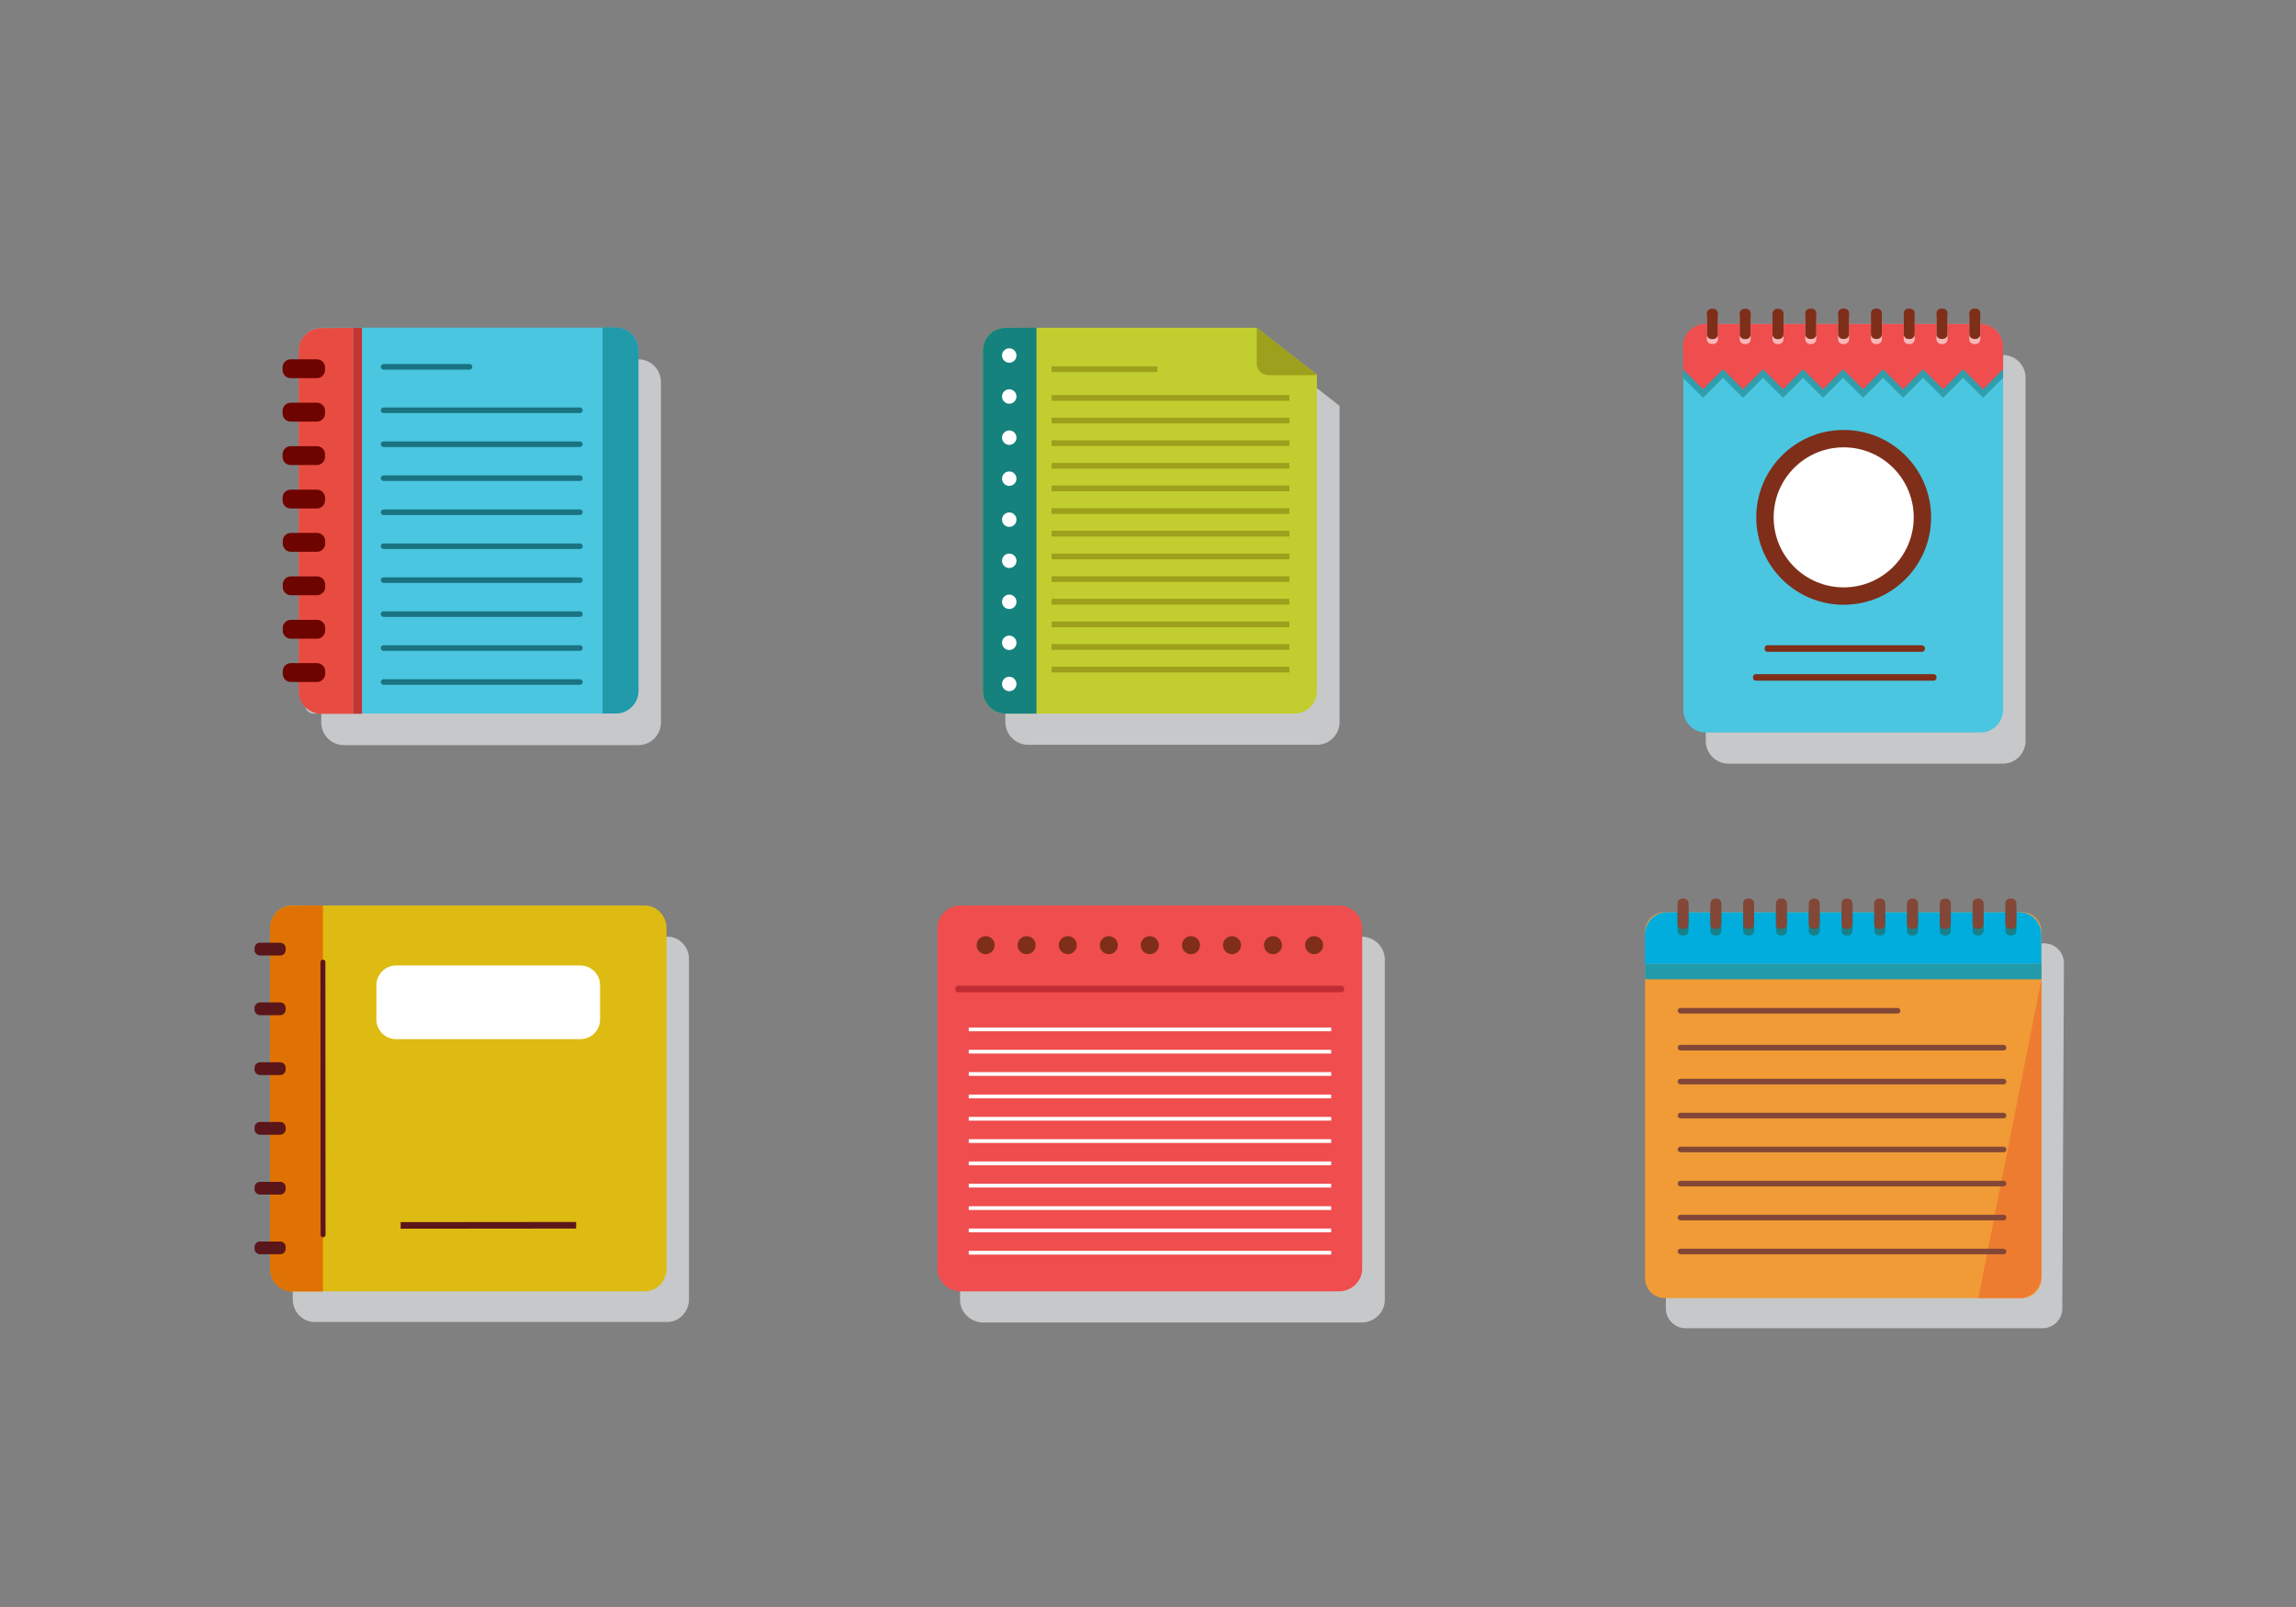 <?xml version="1.0" encoding="utf-8"?>
<!-- Generator: Adobe Illustrator 21.0.0, SVG Export Plug-In . SVG Version: 6.00 Build 0)  -->
<svg version="1.1" xmlns="http://www.w3.org/2000/svg" xmlns:xlink="http://www.w3.org/1999/xlink" x="0px" y="0px"
	 viewBox="0 0 1400 980" style="enable-background:new 0 0 1400 980;" xml:space="preserve">
<rect x="0" y="0" width="1400" height="980" fill="#808080" stroke="none"/>
<style type="text/css">
	.st0{display:none;}
	.st1{display:inline;fill:#4AC6E0;}
	.st2{display:inline;fill:#F09B36;}
	.st3{display:inline;fill:#DDBB12;}
	.st4{display:inline;fill:#EF4D4E;}
	.st5{display:inline;fill:#C2CE2F;}
	.st6{display:inline;fill:#ED7C31;}
	.st7{display:inline;fill:#E84C41;}
	.st8{display:inline;}
	.st9{fill:#6E0400;}
	.st10{fill:#197380;}
	.st11{fill:#824737;}
	.st12{display:inline;fill:#C43431;}
	.st13{display:inline;fill:#219AAA;}
	.st14{display:inline;fill:#00ADDC;}
	.st15{fill:#168189;}
	.st16{display:inline;fill:#16827E;}
	.st17{fill:#FFFFFF;}
	.st18{fill:#7F2E19;}
	.st19{fill:#9DA01C;}
	.st20{display:inline;fill:#9DA01C;}
	.st21{display:inline;fill:#E07204;}
	.st22{fill:#5B161A;}
	.st23{display:inline;fill:#FFFFFF;}
	.st24{display:inline;fill:none;stroke:#5B161A;stroke-width:4;stroke-miterlimit:10;}
	.st25{display:inline;fill:none;stroke:#5B161A;stroke-width:3;stroke-linecap:round;stroke-miterlimit:10;}
	.st26{display:inline;fill:#BF2C34;}
	.st27{display:inline;fill:#7F2E19;}
	.st28{display:inline;fill:#319EAD;}
	.st29{fill:#F9B8B8;}
	.st30{fill:#C7C8CA;}
	.st31{fill:#4AC6E0;}
	.st32{fill:#E84C41;}
	.st33{fill:#C43431;}
	.st34{fill:#219AAA;}
	.st35{fill:#F09B36;}
	.st36{fill:#ED7C31;}
	.st37{fill:#00ADDC;}
	.st38{fill:#C2CE2F;}
	.st39{fill:#16827E;}
	.st40{fill:#DDBB12;}
	.st41{fill:#E07204;}
	.st42{fill:none;stroke:#5B161A;stroke-width:4;stroke-miterlimit:10;}
	.st43{fill:none;stroke:#5B161A;stroke-width:3;stroke-linecap:round;stroke-miterlimit:10;}
	.st44{fill:#EF4D4E;}
	.st45{fill:#BF2C34;}
	.st46{fill:#319EAD;}
</style>
<g id="Layer_2" class="st0">
	<path class="st1" d="M760.9,322.3v192.5c0,6.6-5.4,12-12,12H603.5c-6.6,0-12-5.4-12-12V322.3c0-6.6,5.4-12,12-12h145.4
		C755.5,310.3,760.9,315.7,760.9,322.3z"/>
	<path class="st2" d="M1143.4,812h-186c-6.6,0-12-5.4-12-12V619.5c0-6.6,5.4-12,12-12h186c6.6,0,12,5.4,12,12V800
		C1155.4,806.6,1150,812,1143.4,812z"/>
	<path class="st3" d="M430.1,603.5V784c0,6.6-5.2,12-11.5,12h-187c-6.3,0-11.5-5.4-11.5-12V603.5c0-6.6,5.2-12,11.5-12h187
		C424.9,591.5,430.1,596.9,430.1,603.5z"/>
	<path class="st4" d="M793.5,603.5V784c0,6.6-5.5,12-12.3,12H580.9c-6.8,0-12.3-5.4-12.3-12V603.5c0-6.6,5.6-12,12.3-12h200.3
		C788,591.5,793.5,596.9,793.5,603.5z"/>
	<path class="st5" d="M1138.9,338.1v167.6c0,6.6-5.4,12-12,12h-153c-6.6,0-12-5.4-12-12V325.2c0-6.6,5.4-12,12-12H1107L1138.9,338.1
		z"/>
	<path class="st6" d="M1155.4,643v157c0,6.6-5.2,12-11.5,12h-22L1155.4,643z"/>
	<path class="st1" d="M411,325.2v180.5c0,6.6-5.4,12-12,12H243c-6.6,0-12-5.4-12-12V325.2c0-6.6,5.4-12,12-12h156
		C405.6,313.2,411,318.6,411,325.2z"/>
	<path class="st7" d="M260,313.2v204.5h-17c-6.6,0-12-5.4-12-12V325.2c0-6.6,5.4-12,12-12H260z"/>
	<g class="st8">
		<path class="st9" d="M240,339.9h-12.5c-2.7,0-5-2.3-5-5l0,0c0-2.8,2.3-5,5-5H240c2.8,0,5,2.3,5,5l0,0
			C245,337.7,242.8,339.9,240,339.9z"/>
		<path class="st9" d="M240,362.9h-12.5c-2.7,0-5-2.3-5-5l0,0c0-2.8,2.3-5,5-5H240c2.8,0,5,2.3,5,5l0,0
			C245,360.7,242.8,362.9,240,362.9z"/>
		<path class="st9" d="M240,385.9h-12.5c-2.7,0-5-2.3-5-5l0,0c0-2.8,2.3-5,5-5H240c2.8,0,5,2.3,5,5l0,0
			C245,383.7,242.8,385.9,240,385.9z"/>
		<path class="st9" d="M240,408.9h-12.5c-2.7,0-5-2.3-5-5l0,0c0-2.8,2.3-5,5-5H240c2.8,0,5,2.3,5,5l0,0
			C245,406.7,242.8,408.9,240,408.9z"/>
		<path class="st9" d="M240,431.9h-12.5c-2.7,0-5-2.3-5-5l0,0c0-2.8,2.3-5,5-5H240c2.8,0,5,2.3,5,5l0,0
			C245,429.7,242.8,431.9,240,431.9z"/>
		<path class="st9" d="M240,454.9h-12.5c-2.7,0-5-2.3-5-5l0,0c0-2.8,2.3-5,5-5H240c2.8,0,5,2.3,5,5l0,0
			C245,452.7,242.8,454.9,240,454.9z"/>
		<path class="st9" d="M240,477.9h-12.5c-2.7,0-5-2.3-5-5l0,0c0-2.8,2.3-5,5-5H240c2.8,0,5,2.3,5,5l0,0
			C245,475.7,242.8,477.9,240,477.9z"/>
		<path class="st9" d="M240,500.9h-12.5c-2.7,0-5-2.3-5-5l0,0c0-2.8,2.3-5,5-5H240c2.8,0,5,2.3,5,5l0,0
			C245,498.7,242.8,500.9,240,500.9z"/>
	</g>
	<g class="st8">
		<g>
			<path class="st10" d="M321.5,335.4H276c-0.8,0-1.5-0.7-1.5-1.5s0.7-1.5,1.5-1.5h45.5c0.8,0,1.5,0.7,1.5,1.5
				S322.3,335.4,321.5,335.4z"/>
		</g>
		<g>
			<path class="st10" d="M380,358.4H276c-0.8,0-1.5-0.7-1.5-1.5s0.7-1.5,1.5-1.5h104c0.8,0,1.5,0.7,1.5,1.5S380.8,358.4,380,358.4z"
				/>
		</g>
		<g>
			<path class="st10" d="M380,376.4H276c-0.8,0-1.5-0.7-1.5-1.5s0.7-1.5,1.5-1.5h104c0.8,0,1.5,0.7,1.5,1.5S380.8,376.4,380,376.4z"
				/>
		</g>
		<g>
			<path class="st10" d="M380,394.4H276c-0.8,0-1.5-0.7-1.5-1.5s0.7-1.5,1.5-1.5h104c0.8,0,1.5,0.7,1.5,1.5S380.8,394.4,380,394.4z"
				/>
		</g>
		<g>
			<path class="st10" d="M380,412.4H276c-0.8,0-1.5-0.7-1.5-1.5s0.7-1.5,1.5-1.5h104c0.8,0,1.5,0.7,1.5,1.5S380.8,412.4,380,412.4z"
				/>
		</g>
		<g>
			<path class="st10" d="M380,430.4H276c-0.8,0-1.5-0.7-1.5-1.5s0.7-1.5,1.5-1.5h104c0.8,0,1.5,0.7,1.5,1.5S380.8,430.4,380,430.4z"
				/>
		</g>
		<g>
			<path class="st10" d="M380,448.4H276c-0.8,0-1.5-0.7-1.5-1.5s0.7-1.5,1.5-1.5h104c0.8,0,1.5,0.7,1.5,1.5S380.8,448.4,380,448.4z"
				/>
		</g>
		<g>
			<path class="st10" d="M380,466.4H276c-0.8,0-1.5-0.7-1.5-1.5s0.7-1.5,1.5-1.5h104c0.8,0,1.5,0.7,1.5,1.5S380.8,466.4,380,466.4z"
				/>
		</g>
		<g>
			<path class="st10" d="M380,484.4H276c-0.8,0-1.5-0.7-1.5-1.5s0.7-1.5,1.5-1.5h104c0.8,0,1.5,0.7,1.5,1.5S380.8,484.4,380,484.4z"
				/>
		</g>
		<g>
			<path class="st10" d="M380,502.4H276c-0.8,0-1.5-0.7-1.5-1.5s0.7-1.5,1.5-1.5h104c0.8,0,1.5,0.7,1.5,1.5S380.8,502.4,380,502.4z"
				/>
		</g>
	</g>
	<g class="st8">
		<g>
			<path class="st11" d="M1079.3,661.2h-115c-0.8,0-1.4-0.7-1.4-1.5s0.6-1.5,1.4-1.5h115c0.8,0,1.4,0.7,1.4,1.5
				S1080.1,661.2,1079.3,661.2z"/>
		</g>
		<g>
			<path class="st11" d="M1135.4,680.7H964.2c-0.8,0-1.4-0.7-1.4-1.5s0.6-1.5,1.4-1.5h171.1c0.8,0,1.4,0.7,1.4,1.5
				S1136.2,680.7,1135.4,680.7z"/>
		</g>
		<g>
			<path class="st11" d="M1135.4,698.7H964.2c-0.8,0-1.4-0.7-1.4-1.5s0.6-1.5,1.4-1.5h171.1c0.8,0,1.4,0.7,1.4,1.5
				S1136.2,698.7,1135.4,698.7z"/>
		</g>
		<g>
			<path class="st11" d="M1135.4,716.7H964.2c-0.8,0-1.4-0.7-1.4-1.5s0.6-1.5,1.4-1.5h171.1c0.8,0,1.4,0.7,1.4,1.5
				S1136.2,716.7,1135.4,716.7z"/>
		</g>
		<g>
			<path class="st11" d="M1135.4,734.7H964.2c-0.8,0-1.4-0.7-1.4-1.5s0.6-1.5,1.4-1.5h171.1c0.8,0,1.4,0.7,1.4,1.5
				S1136.2,734.7,1135.4,734.7z"/>
		</g>
		<g>
			<path class="st11" d="M1135.4,752.7H964.2c-0.8,0-1.4-0.7-1.4-1.5s0.6-1.5,1.4-1.5h171.1c0.8,0,1.4,0.7,1.4,1.5
				S1136.2,752.7,1135.4,752.7z"/>
		</g>
		<g>
			<path class="st11" d="M1135.4,770.7H964.2c-0.8,0-1.4-0.7-1.4-1.5s0.6-1.5,1.4-1.5h171.1c0.8,0,1.4,0.7,1.4,1.5
				S1136.2,770.7,1135.4,770.7z"/>
		</g>
		<g>
			<path class="st11" d="M1135.4,788.7H964.2c-0.8,0-1.4-0.7-1.4-1.5s0.6-1.5,1.4-1.5h171.1c0.8,0,1.4,0.7,1.4,1.5
				S1136.2,788.7,1135.4,788.7z"/>
		</g>
	</g>
	<rect x="260" y="313.2" class="st12" width="4.5" height="204.5"/>
	<path class="st13" d="M411,325.2v180.5c0,6.6-5.4,12-12,12h-7V313.2h7C405.6,313.2,411,318.6,411,325.2z"/>
	<path class="st14" d="M1155.4,619.5V635h-210v-15.5c0-6.6,5.2-12,11.5-12h187C1150.2,607.5,1155.4,612.9,1155.4,619.5z"/>
	<g class="st8">
		<path class="st15" d="M965.5,619.8L965.5,619.8c-1.6,0-2.9-1.3-2.9-2.9v-10.2c0-1.6,1.3-2.9,2.9-2.9l0,0c1.6,0,2.9,1.3,2.9,2.9
			V617C968.4,618.5,967.1,619.8,965.5,619.8z"/>
		<path class="st15" d="M982.9,619.8L982.9,619.8c-1.6,0-2.9-1.3-2.9-2.9v-10.2c0-1.6,1.3-2.9,2.9-2.9l0,0c1.6,0,2.9,1.3,2.9,2.9
			V617C985.8,618.5,984.5,619.8,982.9,619.8z"/>
		<path class="st15" d="M1000.3,619.8L1000.3,619.8c-1.6,0-2.9-1.3-2.9-2.9v-10.2c0-1.6,1.3-2.9,2.9-2.9l0,0c1.6,0,2.9,1.3,2.9,2.9
			V617C1003.2,618.5,1001.9,619.8,1000.3,619.8z"/>
		<path class="st15" d="M1017.7,619.8L1017.7,619.8c-1.6,0-2.9-1.3-2.9-2.9v-10.2c0-1.6,1.3-2.9,2.9-2.9l0,0c1.6,0,2.9,1.3,2.9,2.9
			V617C1020.6,618.5,1019.3,619.8,1017.7,619.8z"/>
		<path class="st15" d="M1035.1,619.8L1035.1,619.8c-1.6,0-2.9-1.3-2.9-2.9v-10.2c0-1.6,1.3-2.9,2.9-2.9l0,0c1.6,0,2.9,1.3,2.9,2.9
			V617C1037.9,618.5,1036.6,619.8,1035.1,619.8z"/>
		<path class="st15" d="M1052.4,619.8L1052.4,619.8c-1.6,0-2.9-1.3-2.9-2.9v-10.2c0-1.6,1.3-2.9,2.9-2.9l0,0c1.6,0,2.9,1.3,2.9,2.9
			V617C1055.3,618.5,1054,619.8,1052.4,619.8z"/>
		<path class="st15" d="M1069.8,619.8L1069.8,619.8c-1.6,0-2.9-1.3-2.9-2.9v-10.2c0-1.6,1.3-2.9,2.9-2.9l0,0c1.6,0,2.9,1.3,2.9,2.9
			V617C1072.7,618.5,1071.4,619.8,1069.8,619.8z"/>
		<path class="st15" d="M1087.2,619.8L1087.2,619.8c-1.6,0-2.9-1.3-2.9-2.9v-10.2c0-1.6,1.3-2.9,2.9-2.9l0,0c1.6,0,2.9,1.3,2.9,2.9
			V617C1090.1,618.5,1088.8,619.8,1087.2,619.8z"/>
		<path class="st15" d="M1104.6,619.8L1104.6,619.8c-1.6,0-2.9-1.3-2.9-2.9v-10.2c0-1.6,1.3-2.9,2.9-2.9l0,0c1.6,0,2.9,1.3,2.9,2.9
			V617C1107.4,618.5,1106.1,619.8,1104.6,619.8z"/>
		<path class="st15" d="M1121.9,619.8L1121.9,619.8c-1.6,0-2.9-1.3-2.9-2.9v-10.2c0-1.6,1.3-2.9,2.9-2.9l0,0c1.6,0,2.9,1.3,2.9,2.9
			V617C1124.8,618.5,1123.5,619.8,1121.9,619.8z"/>
		<path class="st15" d="M1139.3,619.8L1139.3,619.8c-1.6,0-2.9-1.3-2.9-2.9v-10.2c0-1.6,1.3-2.9,2.9-2.9l0,0c1.6,0,2.9,1.3,2.9,2.9
			V617C1142.2,618.5,1140.9,619.8,1139.3,619.8z"/>
	</g>
	<g class="st8">
		<path class="st11" d="M965.5,616.3L965.5,616.3c-1.6,0-2.9-1.3-2.9-2.9v-10.2c0-1.6,1.3-2.9,2.9-2.9l0,0c1.6,0,2.9,1.3,2.9,2.9
			v10.2C968.4,615,967.1,616.3,965.5,616.3z"/>
		<path class="st11" d="M982.9,616.3L982.9,616.3c-1.6,0-2.9-1.3-2.9-2.9v-10.2c0-1.6,1.3-2.9,2.9-2.9l0,0c1.6,0,2.9,1.3,2.9,2.9
			v10.2C985.8,615,984.5,616.3,982.9,616.3z"/>
		<path class="st11" d="M1000.3,616.3L1000.3,616.3c-1.6,0-2.9-1.3-2.9-2.9v-10.2c0-1.6,1.3-2.9,2.9-2.9l0,0c1.6,0,2.9,1.3,2.9,2.9
			v10.2C1003.2,615,1001.9,616.3,1000.3,616.3z"/>
		<path class="st11" d="M1017.7,616.3L1017.7,616.3c-1.6,0-2.9-1.3-2.9-2.9v-10.2c0-1.6,1.3-2.9,2.9-2.9l0,0c1.6,0,2.9,1.3,2.9,2.9
			v10.2C1020.6,615,1019.3,616.3,1017.7,616.3z"/>
		<path class="st11" d="M1035.1,616.3L1035.1,616.3c-1.6,0-2.9-1.3-2.9-2.9v-10.2c0-1.6,1.3-2.9,2.9-2.9l0,0c1.6,0,2.9,1.3,2.9,2.9
			v10.2C1037.9,615,1036.6,616.3,1035.1,616.3z"/>
		<path class="st11" d="M1052.4,616.3L1052.4,616.3c-1.6,0-2.9-1.3-2.9-2.9v-10.2c0-1.6,1.3-2.9,2.9-2.9l0,0c1.6,0,2.9,1.3,2.9,2.9
			v10.2C1055.3,615,1054,616.3,1052.4,616.3z"/>
		<path class="st11" d="M1069.8,616.3L1069.8,616.3c-1.6,0-2.9-1.3-2.9-2.9v-10.2c0-1.6,1.3-2.9,2.9-2.9l0,0c1.6,0,2.9,1.3,2.9,2.9
			v10.2C1072.7,615,1071.4,616.3,1069.8,616.3z"/>
		<path class="st11" d="M1087.2,616.3L1087.2,616.3c-1.6,0-2.9-1.3-2.9-2.9v-10.2c0-1.6,1.3-2.9,2.9-2.9l0,0c1.6,0,2.9,1.3,2.9,2.9
			v10.2C1090.1,615,1088.8,616.3,1087.2,616.3z"/>
		<path class="st11" d="M1104.6,616.3L1104.6,616.3c-1.6,0-2.9-1.3-2.9-2.9v-10.2c0-1.6,1.3-2.9,2.9-2.9l0,0c1.6,0,2.9,1.3,2.9,2.9
			v10.2C1107.4,615,1106.1,616.3,1104.6,616.3z"/>
		<path class="st11" d="M1121.9,616.3L1121.9,616.3c-1.6,0-2.9-1.3-2.9-2.9v-10.2c0-1.6,1.3-2.9,2.9-2.9l0,0c1.6,0,2.9,1.3,2.9,2.9
			v10.2C1124.8,615,1123.5,616.3,1121.9,616.3z"/>
		<path class="st11" d="M1139.3,616.3L1139.3,616.3c-1.6,0-2.9-1.3-2.9-2.9v-10.2c0-1.6,1.3-2.9,2.9-2.9l0,0c1.6,0,2.9,1.3,2.9,2.9
			v10.2C1142.2,615,1140.9,616.3,1139.3,616.3z"/>
	</g>
	<rect x="945.4" y="635" class="st13" width="210" height="8"/>
	<path class="st16" d="M990.3,313.2v204.5h-16.4c-6.6,0-12-5.4-12-12V325.2c0-6.6,5.4-12,12-12H990.3z"/>
	<g class="st8">
		<circle class="st17" cx="975.9" cy="327.9" r="3.8"/>
		<circle class="st17" cx="975.9" cy="349.6" r="3.8"/>
		<circle class="st17" cx="975.9" cy="371.4" r="3.8"/>
		<circle class="st17" cx="975.9" cy="393.1" r="3.8"/>
		<circle class="st17" cx="975.9" cy="414.9" r="3.8"/>
		<circle class="st17" cx="975.9" cy="436.6" r="3.8"/>
		<circle class="st17" cx="975.9" cy="458.4" r="3.8"/>
		<circle class="st17" cx="975.9" cy="480.2" r="3.8"/>
		<circle class="st17" cx="975.9" cy="501.9" r="3.8"/>
	</g>
	<g class="st8">
		<circle class="st18" cx="768" cy="612.5" r="4.8"/>
		<circle class="st18" cx="746.3" cy="612.5" r="4.8"/>
		<circle class="st18" cx="724.5" cy="612.5" r="4.8"/>
		<circle class="st18" cx="702.8" cy="612.5" r="4.8"/>
		<circle class="st18" cx="681" cy="612.5" r="4.8"/>
		<circle class="st18" cx="659.3" cy="612.5" r="4.8"/>
		<circle class="st18" cx="637.5" cy="612.5" r="4.8"/>
		<circle class="st18" cx="615.8" cy="612.5" r="4.8"/>
		<circle class="st18" cx="594" cy="612.5" r="4.8"/>
	</g>
	<g class="st8">
		<g>
			<rect x="998.3" y="333.7" class="st19" width="56.1" height="3"/>
		</g>
		<g>
			<rect x="998.3" y="348.8" class="st19" width="126" height="3"/>
		</g>
		<g>
			<rect x="998.3" y="360.8" class="st19" width="126" height="3"/>
		</g>
		<g>
			<rect x="998.3" y="372.8" class="st19" width="126" height="3"/>
		</g>
		<g>
			<rect x="998.3" y="384.8" class="st19" width="126" height="3"/>
		</g>
		<g>
			<rect x="998.3" y="396.8" class="st19" width="126" height="3"/>
		</g>
		<g>
			<rect x="998.3" y="408.8" class="st19" width="126" height="3"/>
		</g>
		<g>
			<rect x="998.3" y="420.8" class="st19" width="126" height="3"/>
		</g>
		<g>
			<rect x="998.3" y="432.8" class="st19" width="126" height="3"/>
		</g>
		<g>
			<rect x="998.3" y="444.8" class="st19" width="126" height="3"/>
		</g>
		<g>
			<rect x="998.3" y="456.8" class="st19" width="126" height="3"/>
		</g>
		<g>
			<rect x="998.3" y="468.8" class="st19" width="126" height="3"/>
		</g>
		<g>
			<rect x="998.3" y="480.8" class="st19" width="126" height="3"/>
		</g>
		<g>
			<rect x="998.3" y="492.8" class="st19" width="126" height="3"/>
		</g>
	</g>
	<path class="st20" d="M1138.9,338.1c-0.6,0.2-1.1,0.3-1.7,0.3h-24c-3.4,0-6.2-2.8-6.2-6.2v-19L1138.9,338.1z"/>
	<path class="st21" d="M248.1,591.5V796h-16.5c-6.3,0-11.5-5.4-11.5-12V603.5c0-6.6,5.2-12,11.5-12H248.1z"/>
	<g class="st8">
		<path class="st22" d="M225,618h-9.7c-1.9,0-3.4-1.5-3.4-3.4l0,0c0-1.9,1.5-3.4,3.4-3.4h9.7c1.9,0,3.4,1.5,3.4,3.4l0,0
			C228.4,616.5,226.8,618,225,618z"/>
		<path class="st22" d="M225,649.7h-9.7c-1.9,0-3.4-1.5-3.4-3.4l0,0c0-1.9,1.5-3.4,3.4-3.4h9.7c1.9,0,3.4,1.5,3.4,3.4l0,0
			C228.4,648.1,226.8,649.7,225,649.7z"/>
		<path class="st22" d="M225,681.3h-9.7c-1.9,0-3.4-1.5-3.4-3.4l0,0c0-1.9,1.5-3.4,3.4-3.4h9.7c1.9,0,3.4,1.5,3.4,3.4l0,0
			C228.4,679.8,226.8,681.3,225,681.3z"/>
		<path class="st22" d="M225,713h-9.7c-1.9,0-3.4-1.5-3.4-3.4l0,0c0-1.9,1.5-3.4,3.4-3.4h9.7c1.9,0,3.4,1.5,3.4,3.4l0,0
			C228.4,711.5,226.8,713,225,713z"/>
		<path class="st22" d="M225,744.7h-9.7c-1.9,0-3.4-1.5-3.4-3.4l0,0c0-1.9,1.5-3.4,3.4-3.4h9.7c1.9,0,3.4,1.5,3.4,3.4l0,0
			C228.4,743.1,226.8,744.7,225,744.7z"/>
		<path class="st22" d="M225,776.3h-9.7c-1.9,0-3.4-1.5-3.4-3.4l0,0c0-1.9,1.5-3.4,3.4-3.4h9.7c1.9,0,3.4,1.5,3.4,3.4l0,0
			C228.4,774.8,226.8,776.3,225,776.3z"/>
	</g>
	<path class="st23" d="M383,662.3h-94.5c-6.6,0-12-5.4-12-12v-15c0-6.6,5.4-12,12-12H383c6.6,0,12,5.4,12,12v15
		C395,656.9,389.6,662.3,383,662.3z"/>
	<line class="st24" x1="289.2" y1="761" x2="382.2" y2="761"/>
	<line class="st25" x1="248.1" y1="621.5" x2="248.1" y2="766"/>
	<path class="st26" d="M782.3,637.5H579.8c-1,0-1.8-0.8-1.8-1.8l0,0c0-1,0.8-1.8,1.8-1.8h202.5c1,0,1.7,0.8,1.7,1.8l0,0
		C784,636.7,783.2,637.5,782.3,637.5z"/>
	<path class="st27" d="M717.7,480.6h-81.4c-1,0-1.8,0.8-1.8,1.8l0,0c0,1,0.8,1.8,1.8,1.8h81.4c1,0,1.8-0.8,1.8-1.8l0,0
		C719.4,481.4,718.6,480.6,717.7,480.6z"/>
	<path class="st27" d="M723.8,495.9h-93.7c-1,0-1.8,0.8-1.8,1.8l0,0c0,1,0.8,1.8,1.8,1.8h93.7c1,0,1.8-0.8,1.8-1.8l0,0
		C725.6,496.7,724.8,495.9,723.8,495.9z"/>
	<g class="st8">
		<g>
			<rect x="585" y="656.2" class="st17" width="192" height="2"/>
		</g>
		<g>
			<rect x="585" y="668" class="st17" width="192" height="2"/>
		</g>
		<g>
			<rect x="585" y="679.8" class="st17" width="192" height="2"/>
		</g>
		<g>
			<rect x="585" y="691.7" class="st17" width="192" height="2"/>
		</g>
		<g>
			<rect x="585" y="703.5" class="st17" width="192" height="2"/>
		</g>
		<g>
			<rect x="585" y="715.3" class="st17" width="192" height="2"/>
		</g>
		<g>
			<rect x="585" y="727.2" class="st17" width="192" height="2"/>
		</g>
		<g>
			<rect x="585" y="739" class="st17" width="192" height="2"/>
		</g>
		<g>
			<rect x="585" y="750.8" class="st17" width="192" height="2"/>
		</g>
		<g>
			<rect x="585" y="762.7" class="st17" width="192" height="2"/>
		</g>
		<g>
			<rect x="585" y="774.5" class="st17" width="192" height="2"/>
		</g>
	</g>
	<path class="st28" d="M760.9,326.8v12.1l-10.6,10.6l-10.6-10.6l-10.6,10.6l-10.6-10.6L708,349.5l-10.6-10.6l-10.6,10.6l-10.6-10.6
		l-10.6,10.6L655,338.9l-10.6,10.6l-10.6-10.6l-10.6,10.6l-10.6-10.6l-10.6,10.6l-10.6-10.6v-12.1c0-6.6,5.4-12,12-12h145.4
		C755.5,314.8,760.9,320.2,760.9,326.8z"/>
	<path class="st4" d="M760.9,322.3v12.1L750.3,345l-10.6-10.6L729.1,345l-10.6-10.6L708,345l-10.6-10.6L686.8,345l-10.6-10.6
		L665.6,345L655,334.4L644.4,345l-10.6-10.6L623.3,345l-10.6-10.6L602.1,345l-10.6-10.6v-12.1c0-6.6,5.4-12,12-12h145.4
		C755.5,310.3,760.9,315.7,760.9,322.3z"/>
	<g class="st8">
		<path class="st29" d="M607,321L607,321c-1.6,0-2.9-1.3-2.9-2.9v-10.2c0-1.6,1.3-2.9,2.9-2.9h0c1.6,0,2.9,1.3,2.9,2.9v10.2
			C609.8,319.7,608.5,321,607,321z"/>
		<path class="st29" d="M624.3,321L624.3,321c-1.6,0-2.9-1.3-2.9-2.9v-10.2c0-1.6,1.3-2.9,2.9-2.9l0,0c1.6,0,2.9,1.3,2.9,2.9v10.2
			C627.2,319.7,625.9,321,624.3,321z"/>
		<path class="st29" d="M641.7,321L641.7,321c-1.6,0-2.9-1.3-2.9-2.9v-10.2c0-1.6,1.3-2.9,2.9-2.9l0,0c1.6,0,2.9,1.3,2.9,2.9v10.2
			C644.6,319.7,643.3,321,641.7,321z"/>
		<path class="st29" d="M659.1,321L659.1,321c-1.6,0-2.9-1.3-2.9-2.9v-10.2c0-1.6,1.3-2.9,2.9-2.9l0,0c1.6,0,2.9,1.3,2.9,2.9v10.2
			C662,319.7,660.7,321,659.1,321z"/>
		<path class="st29" d="M676.5,321L676.5,321c-1.6,0-2.9-1.3-2.9-2.9v-10.2c0-1.6,1.3-2.9,2.9-2.9h0c1.6,0,2.9,1.3,2.9,2.9v10.2
			C679.3,319.7,678,321,676.5,321z"/>
		<path class="st29" d="M693.8,321L693.8,321c-1.6,0-2.9-1.3-2.9-2.9v-10.2c0-1.6,1.3-2.9,2.9-2.9l0,0c1.6,0,2.9,1.3,2.9,2.9v10.2
			C696.7,319.7,695.4,321,693.8,321z"/>
		<path class="st29" d="M711.2,321L711.2,321c-1.6,0-2.9-1.3-2.9-2.9v-10.2c0-1.6,1.3-2.9,2.9-2.9l0,0c1.6,0,2.9,1.3,2.9,2.9v10.2
			C714.1,319.7,712.8,321,711.2,321z"/>
		<path class="st29" d="M728.6,321L728.6,321c-1.6,0-2.9-1.3-2.9-2.9v-10.2c0-1.6,1.3-2.9,2.9-2.9l0,0c1.6,0,2.9,1.3,2.9,2.9v10.2
			C731.5,319.7,730.2,321,728.6,321z"/>
		<path class="st29" d="M746,321L746,321c-1.6,0-2.9-1.3-2.9-2.9v-10.2c0-1.6,1.3-2.9,2.9-2.9l0,0c1.6,0,2.9,1.3,2.9,2.9v10.2
			C748.8,319.7,747.5,321,746,321z"/>
	</g>
	<g class="st8">
		<path class="st18" d="M607,318.3L607,318.3c-1.6,0-2.9-1.3-2.9-2.9v-10.2c0-1.6,1.3-2.9,2.9-2.9h0c1.6,0,2.9,1.3,2.9,2.9v10.2
			C609.8,317,608.5,318.3,607,318.3z"/>
		<path class="st18" d="M624.3,318.3L624.3,318.3c-1.6,0-2.9-1.3-2.9-2.9v-10.2c0-1.6,1.3-2.9,2.9-2.9l0,0c1.6,0,2.9,1.3,2.9,2.9
			v10.2C627.2,317,625.9,318.3,624.3,318.3z"/>
		<path class="st18" d="M641.7,318.3L641.7,318.3c-1.6,0-2.9-1.3-2.9-2.9v-10.2c0-1.6,1.3-2.9,2.9-2.9l0,0c1.6,0,2.9,1.3,2.9,2.9
			v10.2C644.6,317,643.3,318.3,641.7,318.3z"/>
		<path class="st18" d="M659.1,318.3L659.1,318.3c-1.6,0-2.9-1.3-2.9-2.9v-10.2c0-1.6,1.3-2.9,2.9-2.9l0,0c1.6,0,2.9,1.3,2.9,2.9
			v10.2C662,317,660.7,318.3,659.1,318.3z"/>
		<path class="st18" d="M676.5,318.3L676.5,318.3c-1.6,0-2.9-1.3-2.9-2.9v-10.2c0-1.6,1.3-2.9,2.9-2.9h0c1.6,0,2.9,1.3,2.9,2.9v10.2
			C679.3,317,678,318.3,676.5,318.3z"/>
		<path class="st18" d="M693.8,318.3L693.8,318.3c-1.6,0-2.9-1.3-2.9-2.9v-10.2c0-1.6,1.3-2.9,2.9-2.9l0,0c1.6,0,2.9,1.3,2.9,2.9
			v10.2C696.7,317,695.4,318.3,693.8,318.3z"/>
		<path class="st18" d="M711.2,318.3L711.2,318.3c-1.6,0-2.9-1.3-2.9-2.9v-10.2c0-1.6,1.3-2.9,2.9-2.9l0,0c1.6,0,2.9,1.3,2.9,2.9
			v10.2C714.1,317,712.8,318.3,711.2,318.3z"/>
		<path class="st18" d="M728.6,318.3L728.6,318.3c-1.6,0-2.9-1.3-2.9-2.9v-10.2c0-1.6,1.3-2.9,2.9-2.9l0,0c1.6,0,2.9,1.3,2.9,2.9
			v10.2C731.5,317,730.2,318.3,728.6,318.3z"/>
		<path class="st18" d="M746,318.3L746,318.3c-1.6,0-2.9-1.3-2.9-2.9v-10.2c0-1.6,1.3-2.9,2.9-2.9l0,0c1.6,0,2.9,1.3,2.9,2.9v10.2
			C748.8,317,747.5,318.3,746,318.3z"/>
	</g>
	<circle class="st27" cx="676.5" cy="412.8" r="46.3"/>
	<circle class="st23" cx="676.5" cy="412.8" r="37.1"/>
</g>
<g id="PREVIEW">
	<g>
		<path class="st30" d="M191.1,249.6l4.8,0l0,15l-4.8,0c-2.8,0-5,2.3-5,5l0,1.5c0,2.8,2.3,5,5,5l4.8,0l0,15l-4.8,0c-2.8,0-5,2.3-5,5
			l0,1.5c0,2.8,2.3,5,5,5l4.8,0l0,15l-4.8,0c-2.8,0-5,2.3-5,5l0,1.5c0,2.8,2.3,5,5,5l4.8,0l0,15l-4.8,0c-2.8,0-5,2.3-5,5l0,1.5
			c0,2.8,2.3,5,5,5l4.8,0l0,15l-4.8,0c-2.8,0-5,2.3-5,5l0,1.5c0,2.8,2.3,5,5,5l4.8,0l0,15l-4.8,0c-2.8,0-5,2.3-5,5l0,1.5
			c0,2.8,2.3,5,5,5l4.8,0l0,15l-4.8,0c-2.8,0-5,2.3-5,5l0,1.5c0,2.7,2.3,5,5,5l4.8,0l0,5.5c0,7.6,6.2,13.8,13.8,13.8l19.6,0l3.9,0
			l156,0c7.6,0,13.8-6.2,13.8-13.8l0-207.7c0-7.6-6.2-13.8-13.8-13.8l-8.1,0l0,0l-146.7,0l0,0l-1.2,0l-23.5,0
			c-7.6,0-13.8,6.2-13.8,13.8l0,5.5l-4.8,0c-2.8,0-5,2.3-5,5l0,1.5C186.1,247.4,188.3,249.6,191.1,249.6z"/>
		<path class="st30" d="M1258.5,587.3c0-6.6-5.4-12-12-12l-3.2,0l0-5.4c0-1.6-1.3-2.9-2.9-2.9l-0.9,0c-1.6,0-2.9,1.3-2.9,2.9l0,5.4
			l-13.4,0l0-1.3c0,0,0,0,0,0l0-4c0-1.6-1.3-2.9-2.9-2.9l-0.9,0c-1.6,0-2.9,1.3-2.9,2.9l0,4v0l0,1.3l-13.4,0l0-5.4
			c0-1.6-1.3-2.9-2.9-2.9l-0.9,0c-1.6,0-2.9,1.3-2.9,2.9l0,4v0l0,1.3l-13.4,0l0-5.4c0-1.6-1.3-2.9-2.9-2.9l-0.9,0
			c-1.6,0-2.9,1.3-2.9,2.9l0,5.4l-13.4,0l0-5.4c0-1.6-1.3-2.9-2.9-2.9l-0.9,0c-1.6,0-2.9,1.3-2.9,2.9l0,4v0l0,1.3l-13.4,0l0-5.4
			c0-1.6-1.3-2.9-2.9-2.9l-0.9,0c-1.6,0-2.9,1.3-2.9,2.9l0,4v0l0,1.3l-13.4,0l0-5.4c0-1.6-1.3-2.9-2.9-2.9l-0.9,0
			c-1.6,0-2.9,1.3-2.9,2.9l0,5.4l-13.4,0l0-5.4c0-1.6-1.3-2.9-2.9-2.9l-0.9,0c-1.6,0-2.9,1.3-2.9,2.9l0,4v0l0,1.3l-13.4,0l0-5.4
			c0-1.6-1.3-2.9-2.9-2.9l-0.9,0c-1.6,0-2.9,1.3-2.9,2.9l0,4v0l0,1.3l-13.4,0l0-1.3c0,0,0,0,0,0l0-4c0-1.6-1.3-2.9-2.9-2.9l-0.9,0
			c-1.6,0-2.9,1.3-2.9,2.9l0,4v0l0,1.3l-13.4,0l0-5.4c0-1.6-1.3-2.9-2.9-2.9l-0.9,0c-1.6,0-2.9,1.3-2.9,2.9l0,4v0l0,1.3l-6.6,0
			c0,0,0,0,0,0l-1.2,0c-6.6,0-12,5.4-12,12l0,1.8c0,0,0,0,0,0l0,17.8l0,9.2l0,0l0,182.5c0,6.6,5.4,12,12,12l202.6,0l13.9,0
			c0,0,0,0,0,0l1.2,0c6.6,0,12-5.4,12-12L1258.5,587.3z"/>
		<path class="st30" d="M626.9,454.2l176.1,0c7.6,0,13.8-6.2,13.8-13.8l0-192.9L780,218.8l-153.2,0c-7.6,0-13.8,6.2-13.8,13.8
			l0,207.7C613.1,448,619.3,454.2,626.9,454.2z"/>
		<path class="st30" d="M406.9,571.2l-196.2,0l0,0l-19,0c-7.3,0-13.2,6.2-13.2,13.8l0,8.8l-6.1,0c-1.9,0-3.4,1.5-3.4,3.4l0,1
			c0,1.9,1.5,3.4,3.4,3.4l6.1,0l0,28.6l-6.1,0c-1.9,0-3.4,1.5-3.4,3.4l0,1c0,1.9,1.5,3.4,3.4,3.4l6.1,0l0,28.6l-6.1,0
			c-1.9,0-3.4,1.5-3.4,3.4l0,1c0,1.9,1.5,3.4,3.4,3.4l6.1,0l0,28.6l-6.1,0c-1.9,0-3.4,1.5-3.4,3.4l0,1c0,1.9,1.5,3.4,3.4,3.4l6.1,0
			l0,28.6l-6.1,0c-1.9,0-3.4,1.5-3.4,3.4l0,1c0,1.9,1.5,3.4,3.4,3.4l6.1,0l0,28.6l-6.1,0c-1.9,0-3.4,1.5-3.4,3.4l0,1
			c0,1.9,1.5,3.4,3.4,3.4l6.1,0l0,8.8c0,7.6,6,13.8,13.2,13.8l215.2,0c7.3,0,13.2-6.2,13.2-13.8l0-207.7
			C420.1,577.4,414.2,571.2,406.9,571.2z"/>
		<path class="st30" d="M830.2,571.2l-230.6,0c-7.8,0-14.2,6.2-14.2,13.8l0,207.7c0,7.6,6.4,13.8,14.2,13.8l230.6,0
			c7.8,0,14.2-6.2,14.2-13.8l0-207.7C844.3,577.4,838,571.2,830.2,571.2z"/>
		<path class="st30" d="M1040.1,249.5L1040.1,249.5l0,202.4c0,7.6,6.2,13.8,13.8,13.8l167.4,0c7.6,0,13.8-6.2,13.8-13.8l0-221.6
			c0-7.6-6.2-13.8-13.8-13.8h-0.1l0-3.3c0,0,0,0,0,0l0-3c0-1.6-1.3-2.9-2.9-2.9l-0.9,0c-1.6,0-2.9,1.3-2.9,2.9l0,3v0l0,3.3l-13.4,0
			l0-6.3c0-1.6-1.3-2.9-2.9-2.9l-0.9,0c-1.6,0-2.9,1.3-2.9,2.9l0,3v0l0,3.3l-13.4,0l0-6.3c0-1.6-1.3-2.9-2.9-2.9l-0.9,0
			c-1.6,0-2.9,1.3-2.9,2.9l0,6.3l-13.4,0l0-3.3c0,0,0,0,0,0l0-3c0-1.6-1.3-2.9-2.9-2.9l-0.9,0c-1.6,0-2.9,1.3-2.9,2.9l0,3v0l0,3.3
			l-13.4,0l0-6.3c0-1.6-1.3-2.9-2.9-2.9l-0.9,0c-1.6,0-2.9,1.3-2.9,2.9l0,3v0l0,3.3l-13.4,0l0-6.3c0-1.6-1.3-2.9-2.9-2.9l-0.9,0
			c-1.6,0-2.9,1.3-2.9,2.9l0,6.3l-13.4,0l0-3.3c0,0,0,0,0,0l0-3c0-1.6-1.3-2.9-2.9-2.9l-0.9,0c-1.6,0-2.9,1.3-2.9,2.9l0,3v0l0,3.3
			l-13.4,0l0-6.3c0-1.6-1.3-2.9-2.9-2.9l-0.9,0c-1.6,0-2.9,1.3-2.9,2.9l0,3v0l0,3.3l-13.4,0l0-6.3c0-1.6-1.3-2.9-2.9-2.9l-0.9,0
			c-1.6,0-2.9,1.3-2.9,2.9l0,6.3l-0.7,0c-7.6,0-13.8,6.2-13.8,13.8l0,18.3L1040.1,249.5z"/>
	</g>
	<g>
		<g>
			<path class="st31" d="M389.3,213.6l0,207.7c0,7.6-6.2,13.8-13.8,13.8l-179.5,0c-7.6,0-13.8-6.2-13.8-13.8l0-207.7
				c0-7.6,6.2-13.8,13.8-13.8l179.5,0C383.1,199.8,389.3,206,389.3,213.6z"/>
			<path class="st32" d="M215.5,199.9l0,235.4l-19.6,0c-7.6,0-13.8-6.2-13.8-13.8l0-207.7c0-7.6,6.2-13.8,13.8-13.8L215.5,199.9z"/>
			<g>
				<path class="st9" d="M193.2,230.6l-15.9,0c-2.8,0-5-2.2-5-5l0-1.5c0-2.8,2.2-5,5-5l15.9,0c2.8,0,5,2.2,5,5l0,1.5
					C198.2,228.4,196,230.6,193.2,230.6z"/>
				<path class="st9" d="M193.2,257.1l-15.9,0c-2.8,0-5-2.2-5-5l0-1.5c0-2.8,2.2-5,5-5l15.9,0c2.8,0,5,2.2,5,5l0,1.5
					C198.2,254.9,196,257.1,193.2,257.1z"/>
				<path class="st9" d="M193.2,283.6l-15.9,0c-2.8,0-5-2.2-5-5l0-1.5c0-2.8,2.2-5,5-5l15.9,0c2.8,0,5,2.2,5,5l0,1.5
					C198.2,281.3,196,283.6,193.2,283.6z"/>
				<path class="st9" d="M193.2,310.1l-15.9,0c-2.8,0-5-2.2-5-5l0-1.5c0-2.8,2.2-5,5-5l15.9,0c2.8,0,5,2.2,5,5l0,1.5
					C198.2,307.8,196,310.1,193.2,310.1z"/>
				<path class="st9" d="M193.3,336.5l-15.9,0c-2.7,0-5-2.2-5-5l0-1.5c0-2.8,2.2-5,5-5l15.9,0c2.8,0,5,2.2,5,5l0,1.5
					C198.3,334.3,196,336.5,193.3,336.5z"/>
				<path class="st9" d="M193.3,363l-15.9,0c-2.7,0-5-2.2-5-5l0-1.5c0-2.8,2.2-5,5-5l15.9,0c2.8,0,5,2.2,5,5l0,1.5
					C198.3,360.7,196,363,193.3,363z"/>
				<path class="st9" d="M193.3,389.5l-15.9,0c-2.8,0-5-2.2-5-5l0-1.5c0-2.8,2.2-5,5-5l15.9,0c2.8,0,5,2.2,5,5l0,1.5
					C198.3,387.2,196,389.5,193.3,389.5z"/>
				<path class="st9" d="M193.3,415.9l-15.9,0c-2.8,0-5-2.2-5-5l0-1.5c0-2.8,2.2-5,5-5l15.9,0c2.7,0,5,2.2,5,5l0,1.5
					C198.3,413.7,196,415.9,193.3,415.9z"/>
			</g>
			<g>
				<g>
					<path class="st10" d="M286.3,225.4l-52.4,0c-1,0-1.7-0.8-1.7-1.7c0-1,0.8-1.7,1.7-1.7l52.4,0c1,0,1.7,0.8,1.7,1.7
						C288,224.7,287.2,225.4,286.3,225.4z"/>
				</g>
				<g>
					<path class="st10" d="M353.6,251.9l-119.7,0c-1,0-1.7-0.8-1.7-1.7c0-1,0.8-1.7,1.7-1.7l119.7,0c1,0,1.7,0.8,1.7,1.7
						S354.6,251.9,353.6,251.9z"/>
				</g>
				<g>
					<path class="st10" d="M353.6,272.6l-119.7,0c-1,0-1.7-0.8-1.7-1.7c0-1,0.8-1.7,1.7-1.7l119.7,0c1,0,1.7,0.8,1.7,1.7
						C355.3,271.8,354.6,272.6,353.6,272.6z"/>
				</g>
				<g>
					<path class="st10" d="M353.6,293.3l-119.7,0c-1,0-1.7-0.8-1.7-1.7c0-1,0.8-1.7,1.7-1.7l119.7,0c1,0,1.7,0.8,1.7,1.7
						C355.3,292.6,354.6,293.3,353.6,293.3z"/>
				</g>
				<g>
					<path class="st10" d="M353.6,314.1l-119.7,0c-1,0-1.7-0.8-1.7-1.7c0-1,0.8-1.7,1.7-1.7l119.7,0c1,0,1.7,0.8,1.7,1.7
						C355.3,313.3,354.6,314.1,353.6,314.1z"/>
				</g>
				<g>
					<path class="st10" d="M353.6,334.8l-119.7,0c-1,0-1.7-0.8-1.7-1.7c0-1,0.8-1.7,1.7-1.7l119.7,0c1,0,1.7,0.8,1.7,1.7
						C355.4,334,354.6,334.8,353.6,334.8z"/>
				</g>
				<g>
					<path class="st10" d="M353.6,355.5l-119.7,0c-1,0-1.7-0.8-1.7-1.7c0-1,0.8-1.7,1.7-1.7l119.7,0c1,0,1.7,0.8,1.7,1.7
						C355.4,354.7,354.6,355.5,353.6,355.5z"/>
				</g>
				<g>
					<path class="st10" d="M353.6,376.2l-119.7,0c-1,0-1.7-0.8-1.7-1.7c0-1,0.8-1.7,1.7-1.7l119.7,0c1,0,1.7,0.8,1.7,1.7
						S354.6,376.2,353.6,376.2z"/>
				</g>
				<g>
					<path class="st10" d="M353.6,396.9l-119.7,0c-1,0-1.7-0.8-1.7-1.7c0-1,0.8-1.7,1.7-1.7l119.7,0c1,0,1.7,0.8,1.7,1.7
						S354.6,396.9,353.6,396.9z"/>
				</g>
				<g>
					<path class="st10" d="M353.6,417.6l-119.7,0c-1,0-1.7-0.8-1.7-1.7c0-1,0.8-1.7,1.7-1.7l119.7,0c1,0,1.7,0.8,1.7,1.7
						C355.4,416.9,354.6,417.6,353.6,417.6z"/>
				</g>
			</g>
			<rect x="215.5" y="199.9" class="st33" width="5.2" height="235.4"/>
			<path class="st34" d="M389.3,213.6l0,207.7c0,7.6-6.2,13.8-13.8,13.8l-8.1,0l0-235.4l8.1,0C383.1,199.8,389.3,206,389.3,213.6z"
				/>
		</g>
		<g>
			<path class="st35" d="M1232.8,791.6l-217.7,0c-6.6,0-12-5.4-12-12l0-211.4c0-6.6,5.4-12,12-12l217.7,0c6.6,0,12,5.4,12,12
				l0,211.4C1244.8,786.2,1239.4,791.6,1232.8,791.6z"/>
			<path class="st36" d="M1244.8,597.1l0,180.7c0,7.6-6,13.8-13.2,13.8l-25.3,0L1244.8,597.1z"/>
			<g>
				<g>
					<path class="st11" d="M1157.1,618.1l-132.4,0c-0.9,0-1.7-0.8-1.7-1.7c0-1,0.7-1.7,1.7-1.7l132.4,0c0.9,0,1.7,0.8,1.7,1.7
						C1158.8,617.3,1158,618.1,1157.1,618.1z"/>
				</g>
				<g>
					<path class="st11" d="M1221.7,640.6l-197,0c-0.9,0-1.7-0.8-1.7-1.7c0-1,0.7-1.7,1.7-1.7l197,0c0.9,0,1.7,0.8,1.7,1.7
						C1223.4,639.8,1222.6,640.6,1221.7,640.6z"/>
				</g>
				<g>
					<path class="st11" d="M1221.7,661.3l-197,0c-0.9,0-1.7-0.8-1.7-1.7c0-1,0.7-1.7,1.7-1.7l197,0c0.9,0,1.7,0.8,1.7,1.7
						C1223.4,660.5,1222.6,661.3,1221.7,661.3z"/>
				</g>
				<g>
					<path class="st11" d="M1221.7,682l-197,0c-0.9,0-1.7-0.8-1.7-1.7c0-1,0.7-1.7,1.7-1.7l197,0c0.9,0,1.7,0.8,1.7,1.7
						C1223.4,681.3,1222.6,682,1221.7,682z"/>
				</g>
				<g>
					<path class="st11" d="M1221.7,702.7l-197,0c-0.9,0-1.7-0.8-1.7-1.7c0-1,0.7-1.7,1.7-1.7l197,0c0.9,0,1.7,0.8,1.7,1.7
						C1223.4,702,1222.6,702.7,1221.7,702.7z"/>
				</g>
				<g>
					<path class="st11" d="M1221.7,723.5l-197,0c-0.9,0-1.7-0.8-1.7-1.7c0-1,0.7-1.7,1.7-1.7l197,0c0.9,0,1.7,0.8,1.7,1.7
						C1223.4,722.7,1222.6,723.5,1221.7,723.5z"/>
				</g>
				<g>
					<path class="st11" d="M1221.7,744.2l-197,0c-0.9,0-1.7-0.8-1.7-1.7c0-1,0.7-1.7,1.7-1.7l197,0c0.9,0,1.7,0.8,1.7,1.7
						C1223.4,743.4,1222.6,744.2,1221.7,744.2z"/>
				</g>
				<g>
					<path class="st11" d="M1221.7,764.9l-197,0c-0.9,0-1.7-0.8-1.7-1.7c0-1,0.7-1.7,1.7-1.7l197,0c0.9,0,1.7,0.8,1.7,1.7
						C1223.4,764.1,1222.6,764.9,1221.7,764.9z"/>
				</g>
			</g>
			<path class="st37" d="M1244.7,570.1l0,17.8l-241.7,0l0-17.8c0-7.6,6-13.8,13.2-13.8l215.2,0
				C1238.8,556.3,1244.7,562.5,1244.7,570.1z"/>
			<g>
				<path class="st15" d="M1026.7,570.5l-0.9,0c-1.6,0-2.9-1.3-2.9-2.9l0-12.7c0-1.6,1.3-2.9,2.9-2.9l0.9,0c1.6,0,2.9,1.3,2.9,2.9
					l0,12.7C1029.5,569.2,1028.2,570.5,1026.7,570.5z"/>
				<path class="st15" d="M1046.7,570.5l-0.9,0c-1.6,0-2.9-1.3-2.9-2.9l0-12.7c0-1.6,1.3-2.9,2.9-2.9l0.9,0c1.6,0,2.9,1.3,2.9,2.9
					l0,12.7C1049.5,569.2,1048.2,570.5,1046.7,570.5z"/>
				<path class="st15" d="M1066.7,570.5l-0.9,0c-1.6,0-2.9-1.3-2.9-2.9l0-12.7c0-1.6,1.3-2.9,2.9-2.9l0.9,0c1.6,0,2.9,1.3,2.9,2.9
					l0,12.7C1069.5,569.2,1068.2,570.5,1066.7,570.5z"/>
				<path class="st15" d="M1086.7,570.5l-0.9,0c-1.6,0-2.9-1.3-2.9-2.9l0-12.7c0-1.6,1.3-2.9,2.9-2.9l0.9,0c1.6,0,2.9,1.3,2.9,2.9
					l0,12.7C1089.5,569.2,1088.2,570.5,1086.7,570.5z"/>
				<path class="st15" d="M1106.7,570.5l-0.9,0c-1.6,0-2.9-1.3-2.9-2.9l0-12.7c0-1.6,1.3-2.9,2.9-2.9l0.9,0c1.6,0,2.9,1.3,2.9,2.9
					l0,12.7C1109.5,569.2,1108.2,570.5,1106.7,570.5z"/>
				<path class="st15" d="M1126.7,570.5l-0.9,0c-1.6,0-2.9-1.3-2.9-2.9l0-12.7c0-1.6,1.3-2.9,2.9-2.9l0.9,0c1.6,0,2.9,1.3,2.9,2.9
					l0,12.7C1129.5,569.2,1128.2,570.5,1126.7,570.5z"/>
				<path class="st15" d="M1146.7,570.5l-0.9,0c-1.6,0-2.9-1.3-2.9-2.9l0-12.7c0-1.6,1.3-2.9,2.9-2.9l0.9,0c1.6,0,2.9,1.3,2.9,2.9
					l0,12.7C1149.5,569.2,1148.2,570.5,1146.7,570.5z"/>
				<path class="st15" d="M1166.6,570.5l-0.9,0c-1.6,0-2.9-1.3-2.9-2.9l0-12.7c0-1.6,1.3-2.9,2.9-2.9l0.9,0c1.6,0,2.9,1.3,2.9,2.9
					l0,12.7C1169.5,569.2,1168.2,570.5,1166.6,570.5z"/>
				<path class="st15" d="M1186.6,570.5l-0.9,0c-1.6,0-2.9-1.3-2.9-2.9l0-12.7c0-1.6,1.3-2.9,2.9-2.9l0.9,0c1.6,0,2.9,1.3,2.9,2.9
					l0,12.7C1189.5,569.2,1188.2,570.5,1186.6,570.5z"/>
				<path class="st15" d="M1206.6,570.5l-0.9,0c-1.6,0-2.9-1.3-2.9-2.9l0-12.7c0-1.6,1.3-2.9,2.9-2.9l0.9,0c1.6,0,2.9,1.3,2.9,2.9
					l0,12.7C1209.5,569.2,1208.2,570.5,1206.6,570.5z"/>
				<path class="st15" d="M1226.6,570.5l-0.9,0c-1.6,0-2.9-1.3-2.9-2.9l0-12.7c0-1.6,1.3-2.9,2.9-2.9l0.9,0c1.6,0,2.9,1.3,2.9,2.9
					l0,12.7C1229.5,569.2,1228.2,570.5,1226.6,570.5z"/>
			</g>
			<g>
				<path class="st11" d="M1026.7,566.5l-0.9,0c-1.6,0-2.9-1.3-2.9-2.9l0-12.7c0-1.6,1.3-2.9,2.9-2.9l0.9,0c1.6,0,2.9,1.3,2.9,2.9
					l0,12.7C1029.5,565.2,1028.2,566.5,1026.7,566.5z"/>
				<path class="st11" d="M1046.7,566.5l-0.9,0c-1.6,0-2.9-1.3-2.9-2.9l0-12.7c0-1.6,1.3-2.9,2.9-2.9l0.9,0c1.6,0,2.9,1.3,2.9,2.9
					l0,12.7C1049.5,565.2,1048.2,566.5,1046.7,566.5z"/>
				<path class="st11" d="M1066.7,566.5l-0.9,0c-1.6,0-2.9-1.3-2.9-2.9l0-12.7c0-1.6,1.3-2.9,2.9-2.9l0.9,0c1.6,0,2.9,1.3,2.9,2.9
					l0,12.7C1069.5,565.2,1068.2,566.5,1066.7,566.5z"/>
				<path class="st11" d="M1086.7,566.5l-0.9,0c-1.6,0-2.9-1.3-2.9-2.9l0-12.7c0-1.6,1.3-2.9,2.9-2.9l0.9,0c1.6,0,2.9,1.3,2.9,2.9
					l0,12.7C1089.5,565.2,1088.2,566.5,1086.7,566.5z"/>
				<path class="st11" d="M1106.7,566.5l-0.9,0c-1.6,0-2.9-1.3-2.9-2.9l0-12.7c0-1.6,1.3-2.9,2.9-2.9l0.9,0c1.6,0,2.9,1.3,2.9,2.9
					l0,12.7C1109.5,565.2,1108.2,566.5,1106.7,566.5z"/>
				<path class="st11" d="M1126.7,566.5l-0.9,0c-1.6,0-2.9-1.3-2.9-2.9l0-12.7c0-1.6,1.3-2.9,2.9-2.9l0.9,0c1.6,0,2.9,1.3,2.9,2.9
					l0,12.7C1129.5,565.2,1128.2,566.5,1126.7,566.5z"/>
				<path class="st11" d="M1146.6,566.5l-0.9,0c-1.6,0-2.9-1.3-2.9-2.9l0-12.7c0-1.6,1.3-2.9,2.9-2.9l0.9,0c1.6,0,2.9,1.3,2.9,2.9
					l0,12.7C1149.5,565.2,1148.2,566.5,1146.6,566.5z"/>
				<path class="st11" d="M1166.6,566.5l-0.9,0c-1.6,0-2.9-1.3-2.9-2.9l0-12.7c0-1.6,1.3-2.9,2.9-2.9l0.9,0c1.6,0,2.9,1.3,2.9,2.9
					l0,12.7C1169.5,565.2,1168.2,566.5,1166.6,566.5z"/>
				<path class="st11" d="M1186.6,566.5l-0.9,0c-1.6,0-2.9-1.3-2.9-2.9l0-12.7c0-1.6,1.3-2.9,2.9-2.9l0.9,0c1.6,0,2.9,1.3,2.9,2.9
					l0,12.7C1189.5,565.2,1188.2,566.5,1186.6,566.5z"/>
				<path class="st11" d="M1206.6,566.5l-0.9,0c-1.6,0-2.9-1.3-2.9-2.9l0-12.7c0-1.6,1.3-2.9,2.9-2.9l0.9,0c1.6,0,2.9,1.3,2.9,2.9
					l0,12.7C1209.5,565.2,1208.2,566.5,1206.6,566.5z"/>
				<path class="st11" d="M1226.6,566.5l-0.9,0c-1.6,0-2.9-1.3-2.9-2.9l0-12.7c0-1.6,1.3-2.9,2.9-2.9l0.9,0c1.6,0,2.9,1.3,2.9,2.9
					l0,12.7C1229.5,565.2,1228.2,566.5,1226.6,566.5z"/>
			</g>
			<rect x="1003.1" y="588" class="st34" width="241.7" height="9.2"/>
		</g>
		<g>
			<path class="st38" d="M803,228.5l0,192.9c0,7.6-6.2,13.8-13.8,13.8l-176.1,0c-7.6,0-13.8-6.2-13.8-13.8l0-207.7
				c0-7.6,6.2-13.8,13.8-13.8l153.2,0L803,228.5z"/>
			<path class="st39" d="M632,199.8l0,235.4l-18.9,0c-7.6,0-13.8-6.2-13.8-13.8l0-207.7c0-7.6,6.2-13.8,13.8-13.8L632,199.8z"/>
			<g>
				<circle class="st17" cx="615.4" cy="216.8" r="4.4"/>
				<circle class="st17" cx="615.4" cy="241.8" r="4.4"/>
				<circle class="st17" cx="615.4" cy="266.9" r="4.4"/>
				<circle class="st17" cx="615.4" cy="291.9" r="4.4"/>
				<circle class="st17" cx="615.4" cy="316.9" r="4.4"/>
				<circle class="st17" cx="615.4" cy="342" r="4.4"/>
				<circle class="st17" cx="615.4" cy="367" r="4.4"/>
				<circle class="st17" cx="615.4" cy="392" r="4.4"/>
				<circle class="st17" cx="615.4" cy="417.1" r="4.4"/>
			</g>
			<g>
				<g>
					<rect x="641.2" y="223.4" class="st19" width="64.5" height="3.5"/>
				</g>
				<g>
					<rect x="641.2" y="240.9" class="st19" width="145" height="3.5"/>
				</g>
				<g>
					<rect x="641.2" y="254.7" class="st19" width="145" height="3.5"/>
				</g>
				<g>
					<rect x="641.2" y="268.5" class="st19" width="145" height="3.5"/>
				</g>
				<g>
					<rect x="641.2" y="282.3" class="st19" width="145" height="3.5"/>
				</g>
				<g>
					<rect x="641.2" y="296.1" class="st19" width="145" height="3.5"/>
				</g>
				<g>
					<rect x="641.2" y="309.9" class="st19" width="145" height="3.5"/>
				</g>
				<g>
					<rect x="641.2" y="323.7" class="st19" width="145" height="3.5"/>
				</g>
				<g>
					<rect x="641.2" y="337.6" class="st19" width="145" height="3.5"/>
				</g>
				<g>
					<rect x="641.2" y="351.4" class="st19" width="145" height="3.5"/>
				</g>
				<g>
					<rect x="641.2" y="365.2" class="st19" width="145" height="3.5"/>
				</g>
				<g>
					<rect x="641.2" y="379" class="st19" width="145" height="3.5"/>
				</g>
				<g>
					<rect x="641.2" y="392.8" class="st19" width="145" height="3.5"/>
				</g>
				<g>
					<rect x="641.2" y="406.6" class="st19" width="145" height="3.5"/>
				</g>
			</g>
			<path class="st19" d="M803,228.5c-0.6,0.2-1.3,0.3-2,0.3l-27.6,0c-3.9,0-7.1-3.2-7.1-7.1l0-21.9L803,228.5z"/>
		</g>
		<g>
			<path class="st40" d="M406.4,566l0,207.7c0,7.6-6,13.8-13.2,13.8l-215.2,0c-7.3,0-13.2-6.2-13.2-13.8l0-207.7
				c0-7.6,6-13.8,13.2-13.8l215.2,0C400.4,552.2,406.4,558.4,406.4,566z"/>
			<path class="st41" d="M196.9,552.2l0,235.4l-19,0c-7.3,0-13.2-6.2-13.2-13.8l0-207.7c0-7.6,6-13.8,13.2-13.8L196.9,552.2z"/>
			<g>
				<path class="st22" d="M170.8,582.7l-12.2,0c-1.9,0-3.4-1.5-3.4-3.4l0-1c0-1.9,1.5-3.4,3.4-3.4l12.2,0c1.9,0,3.4,1.5,3.4,3.4l0,1
					C174.2,581.2,172.7,582.7,170.8,582.7z"/>
				<path class="st22" d="M170.8,619.1l-12.2,0c-1.9,0-3.4-1.5-3.4-3.4l0-1c0-1.9,1.5-3.4,3.4-3.4l12.2,0c1.9,0,3.4,1.5,3.4,3.4l0,1
					C174.2,617.6,172.7,619.1,170.8,619.1z"/>
				<path class="st22" d="M170.8,655.6l-12.2,0c-1.9,0-3.4-1.5-3.4-3.4l0-1c0-1.9,1.5-3.4,3.4-3.4l12.2,0c1.9,0,3.4,1.5,3.4,3.4l0,1
					C174.2,654.1,172.7,655.6,170.8,655.6z"/>
				<path class="st22" d="M170.8,692l-12.2,0c-1.9,0-3.4-1.5-3.4-3.4l0-1c0-1.9,1.5-3.4,3.4-3.4l12.2,0c1.9,0,3.4,1.5,3.4,3.4l0,1
					C174.2,690.5,172.7,692,170.8,692z"/>
				<path class="st22" d="M170.8,728.5l-12.2,0c-1.9,0-3.4-1.5-3.4-3.4l0-1c0-1.9,1.5-3.4,3.4-3.4l12.2,0c1.9,0,3.4,1.5,3.4,3.4l0,1
					C174.2,726.9,172.7,728.5,170.8,728.5z"/>
				<path class="st22" d="M170.8,764.9l-12.2,0c-1.9,0-3.4-1.5-3.4-3.4l0-1c0-1.9,1.5-3.4,3.4-3.4l12.2,0c1.9,0,3.4,1.5,3.4,3.4l0,1
					C174.2,763.4,172.7,764.9,170.8,764.9z"/>
			</g>
			<path class="st17" d="M353.9,633.7l-112.4,0c-6.6,0-12-5.4-12-12l0-20.9c0-6.6,5.4-12,12-12l112.4,0c6.6,0,12,5.4,12,12l0,20.9
				C365.9,628.3,360.5,633.7,353.9,633.7z"/>
			<line class="st42" x1="244.3" y1="747.3" x2="351.3" y2="747.2"/>
			<line class="st43" x1="196.9" y1="586.7" x2="197" y2="753"/>
		</g>
		<g>
			<path class="st44" d="M830.6,566l0,207.7c0,7.6-6.4,13.8-14.2,13.8l-230.6,0c-7.8,0-14.2-6.2-14.2-13.8l0-207.7
				c0-7.6,6.4-13.8,14.2-13.8l230.6,0C824.2,552.2,830.6,558.4,830.6,566z"/>
			<g>
				<circle class="st18" cx="801.3" cy="576.4" r="5.5"/>
				<circle class="st18" cx="776.2" cy="576.4" r="5.5"/>
				<circle class="st18" cx="751.2" cy="576.4" r="5.5"/>
				<circle class="st18" cx="726.2" cy="576.4" r="5.5"/>
				<circle class="st18" cx="701.1" cy="576.4" r="5.5"/>
				<circle class="st18" cx="676.1" cy="576.4" r="5.5"/>
				<circle class="st18" cx="651.1" cy="576.4" r="5.5"/>
				<circle class="st18" cx="626" cy="576.4" r="5.5"/>
				<circle class="st18" cx="601" cy="576.4" r="5.5"/>
			</g>
			<path class="st45" d="M817.9,605.1l-233.6,0c-1,0-1.8-0.8-1.8-1.7l0-0.5c0-1,0.8-1.8,1.7-1.8l233.6,0c1,0,1.8,0.8,1.8,1.7l0,0.5
				C819.7,604.3,818.9,605.1,817.9,605.1z"/>
			<g>
				<g>
					<rect x="590.7" y="626.6" class="st17" width="221" height="2.3"/>
				</g>
				<g>
					<rect x="590.7" y="640.2" class="st17" width="221" height="2.3"/>
				</g>
				<g>
					<rect x="590.7" y="653.8" class="st17" width="221" height="2.3"/>
				</g>
				<g>
					<rect x="590.7" y="667.5" class="st17" width="221" height="2.3"/>
				</g>
				<g>
					<rect x="590.7" y="681.1" class="st17" width="221" height="2.3"/>
				</g>
				<g>
					<rect x="590.7" y="694.7" class="st17" width="221" height="2.3"/>
				</g>
				<g>
					<rect x="590.7" y="708.3" class="st17" width="221" height="2.3"/>
				</g>
				<g>
					<rect x="590.7" y="721.9" class="st17" width="221" height="2.3"/>
				</g>
				<g>
					<rect x="590.7" y="735.6" class="st17" width="221" height="2.3"/>
				</g>
				<g>
					<rect x="590.7" y="749.2" class="st17" width="221" height="2.3"/>
				</g>
				<g>
					<rect x="590.7" y="762.8" class="st17" width="221" height="2.3"/>
				</g>
			</g>
		</g>
		<g>
			<path class="st31" d="M1221.4,211.3l0,221.6c0,7.6-6.2,13.8-13.8,13.8l-167.4,0c-7.6,0-13.8-6.2-13.8-13.8l0-221.6
				c0-7.6,6.2-13.8,13.8-13.8l167.4,0C1215.2,197.5,1221.4,203.7,1221.4,211.3z"/>
			<path class="st18" d="M1171.9,393.5l-94.2,0c-1,0-1.7,0.8-1.7,1.8l0,0.5c0,1,0.8,1.7,1.8,1.7l94.2,0c1,0,1.7-0.8,1.7-1.8l0-0.5
				C1173.6,394.3,1172.9,393.5,1171.9,393.5z"/>
			<path class="st18" d="M1179,411.1l-108.4,0c-1,0-1.7,0.8-1.7,1.8l0,0.5c0,1,0.8,1.7,1.8,1.7l108.4,0c1,0,1.7-0.8,1.7-1.8l0-0.5
				C1180.8,411.9,1180,411.1,1179,411.1z"/>
			<path class="st46" d="M1221.4,216.5l0,13.9l-12.2,12.2l-12.2-12.2l-12.2,12.2l-12.2-12.2l-12.2,12.2l-12.2-12.2l-12.2,12.2
				l-12.2-12.2l-12.2,12.2l-12.2-12.2l-12.2,12.2l-12.2-12.2l-12.2,12.2l-12.2-12.2l-12.2,12.2l-12.2-12.2l0-13.9
				c0-7.6,6.2-13.8,13.8-13.8l167.4,0C1215.2,202.7,1221.4,208.9,1221.4,216.5z"/>
			<path class="st44" d="M1221.4,211.3l0,13.9l-12.2,12.2l-12.2-12.2l-12.2,12.2l-12.2-12.2l-12.2,12.2l-12.2-12.2l-12.2,12.2
				l-12.2-12.2l-12.2,12.2l-12.2-12.2l-12.2,12.2l-12.2-12.2l-12.2,12.2l-12.2-12.2l-12.2,12.2l-12.2-12.2l0-13.9
				c0-7.6,6.2-13.8,13.8-13.8l167.4,0C1215.2,197.5,1221.4,203.7,1221.4,211.3z"/>
			<g>
				<path class="st29" d="M1044.6,209.8l-0.9,0c-1.6,0-2.9-1.3-2.9-2.9l0-12.7c0-1.6,1.3-2.9,2.9-2.9l0.9,0c1.6,0,2.9,1.3,2.9,2.9
					l0,12.7C1047.5,208.5,1046.2,209.8,1044.6,209.8z"/>
				<path class="st29" d="M1064.6,209.8l-0.9,0c-1.6,0-2.9-1.3-2.9-2.9l0-12.7c0-1.6,1.3-2.9,2.9-2.9l0.9,0c1.6,0,2.9,1.3,2.9,2.9
					l0,12.7C1067.5,208.5,1066.2,209.8,1064.6,209.8z"/>
				<path class="st29" d="M1084.6,209.8l-0.9,0c-1.6,0-2.9-1.3-2.9-2.9l0-12.7c0-1.6,1.3-2.9,2.9-2.9l0.9,0c1.6,0,2.9,1.3,2.9,2.9
					l0,12.7C1087.5,208.5,1086.2,209.8,1084.6,209.8z"/>
				<path class="st29" d="M1104.6,209.8l-0.9,0c-1.6,0-2.9-1.3-2.9-2.9l0-12.7c0-1.6,1.3-2.9,2.9-2.9l0.9,0c1.6,0,2.9,1.3,2.9,2.9
					l0,12.7C1107.5,208.5,1106.2,209.8,1104.6,209.8z"/>
				<path class="st29" d="M1124.6,209.8l-0.9,0c-1.6,0-2.9-1.3-2.9-2.9l0-12.7c0-1.6,1.3-2.9,2.9-2.9l0.9,0c1.6,0,2.9,1.3,2.9,2.9
					l0,12.7C1127.5,208.5,1126.2,209.8,1124.6,209.8z"/>
				<path class="st29" d="M1144.6,209.8l-0.9,0c-1.6,0-2.9-1.3-2.9-2.9l0-12.7c0-1.6,1.3-2.9,2.9-2.9l0.9,0c1.6,0,2.9,1.3,2.9,2.9
					l0,12.7C1147.5,208.5,1146.2,209.8,1144.6,209.8z"/>
				<path class="st29" d="M1164.6,209.8l-0.9,0c-1.6,0-2.9-1.3-2.9-2.9l0-12.7c0-1.6,1.3-2.9,2.9-2.9l0.9,0c1.6,0,2.9,1.3,2.9,2.9
					l0,12.7C1167.5,208.5,1166.2,209.8,1164.6,209.8z"/>
				<path class="st29" d="M1184.6,209.8l-0.9,0c-1.6,0-2.9-1.3-2.9-2.9l0-12.7c0-1.6,1.3-2.9,2.9-2.9l0.9,0c1.6,0,2.9,1.3,2.9,2.9
					l0,12.7C1187.5,208.5,1186.2,209.8,1184.6,209.8z"/>
				<path class="st29" d="M1204.6,209.8l-0.9,0c-1.6,0-2.9-1.3-2.9-2.9l0-12.7c0-1.6,1.3-2.9,2.9-2.9l0.9,0c1.6,0,2.9,1.3,2.9,2.9
					l0,12.7C1207.5,208.5,1206.2,209.8,1204.6,209.8z"/>
			</g>
			<g>
				<path class="st18" d="M1044.6,206.8l-0.9,0c-1.6,0-2.9-1.3-2.9-2.9l0-12.7c0-1.6,1.3-2.9,2.9-2.9l0.9,0c1.6,0,2.9,1.3,2.9,2.9
					l0,12.7C1047.5,205.5,1046.2,206.8,1044.6,206.8z"/>
				<path class="st18" d="M1064.6,206.8l-0.9,0c-1.6,0-2.9-1.3-2.9-2.9l0-12.7c0-1.6,1.3-2.9,2.9-2.9l0.9,0c1.6,0,2.9,1.3,2.9,2.9
					l0,12.7C1067.5,205.5,1066.2,206.8,1064.6,206.8z"/>
				<path class="st18" d="M1084.6,206.8l-0.9,0c-1.6,0-2.9-1.3-2.9-2.9l0-12.7c0-1.6,1.3-2.9,2.9-2.9l0.9,0c1.6,0,2.9,1.3,2.9,2.9
					l0,12.7C1087.5,205.5,1086.2,206.8,1084.6,206.8z"/>
				<path class="st18" d="M1104.6,206.7l-0.9,0c-1.6,0-2.9-1.3-2.9-2.9l0-12.7c0-1.6,1.3-2.9,2.9-2.9l0.9,0c1.6,0,2.9,1.3,2.9,2.9
					l0,12.7C1107.5,205.5,1106.2,206.7,1104.6,206.7z"/>
				<path class="st18" d="M1124.6,206.7l-0.9,0c-1.6,0-2.9-1.3-2.9-2.9l0-12.7c0-1.6,1.3-2.9,2.9-2.9l0.9,0c1.6,0,2.9,1.3,2.9,2.9
					l0,12.7C1127.5,205.4,1126.2,206.7,1124.6,206.7z"/>
				<path class="st18" d="M1144.6,206.7l-0.9,0c-1.6,0-2.9-1.3-2.9-2.9l0-12.7c0-1.6,1.3-2.9,2.9-2.9l0.9,0c1.6,0,2.9,1.3,2.9,2.9
					l0,12.7C1147.5,205.4,1146.2,206.7,1144.6,206.7z"/>
				<path class="st18" d="M1164.6,206.7l-0.9,0c-1.6,0-2.9-1.3-2.9-2.9l0-12.7c0-1.6,1.3-2.9,2.9-2.9l0.9,0c1.6,0,2.9,1.3,2.9,2.9
					l0,12.7C1167.5,205.4,1166.2,206.7,1164.6,206.7z"/>
				<path class="st18" d="M1184.6,206.7l-0.9,0c-1.6,0-2.9-1.3-2.9-2.9l0-12.7c0-1.6,1.3-2.9,2.9-2.9l0.9,0c1.6,0,2.9,1.3,2.9,2.9
					l0,12.7C1187.5,205.4,1186.2,206.7,1184.6,206.7z"/>
				<path class="st18" d="M1204.6,206.7l-0.9,0c-1.6,0-2.9-1.3-2.9-2.9l0-12.7c0-1.6,1.3-2.9,2.9-2.9l0.9,0c1.6,0,2.9,1.3,2.9,2.9
					l0,12.7C1207.5,205.4,1206.2,206.7,1204.6,206.7z"/>
			</g>
			<circle class="st18" cx="1124.2" cy="315.5" r="53.3"/>
			<circle class="st17" cx="1124.2" cy="315.5" r="42.7"/>
		</g>
	</g>
</g>
</svg>
